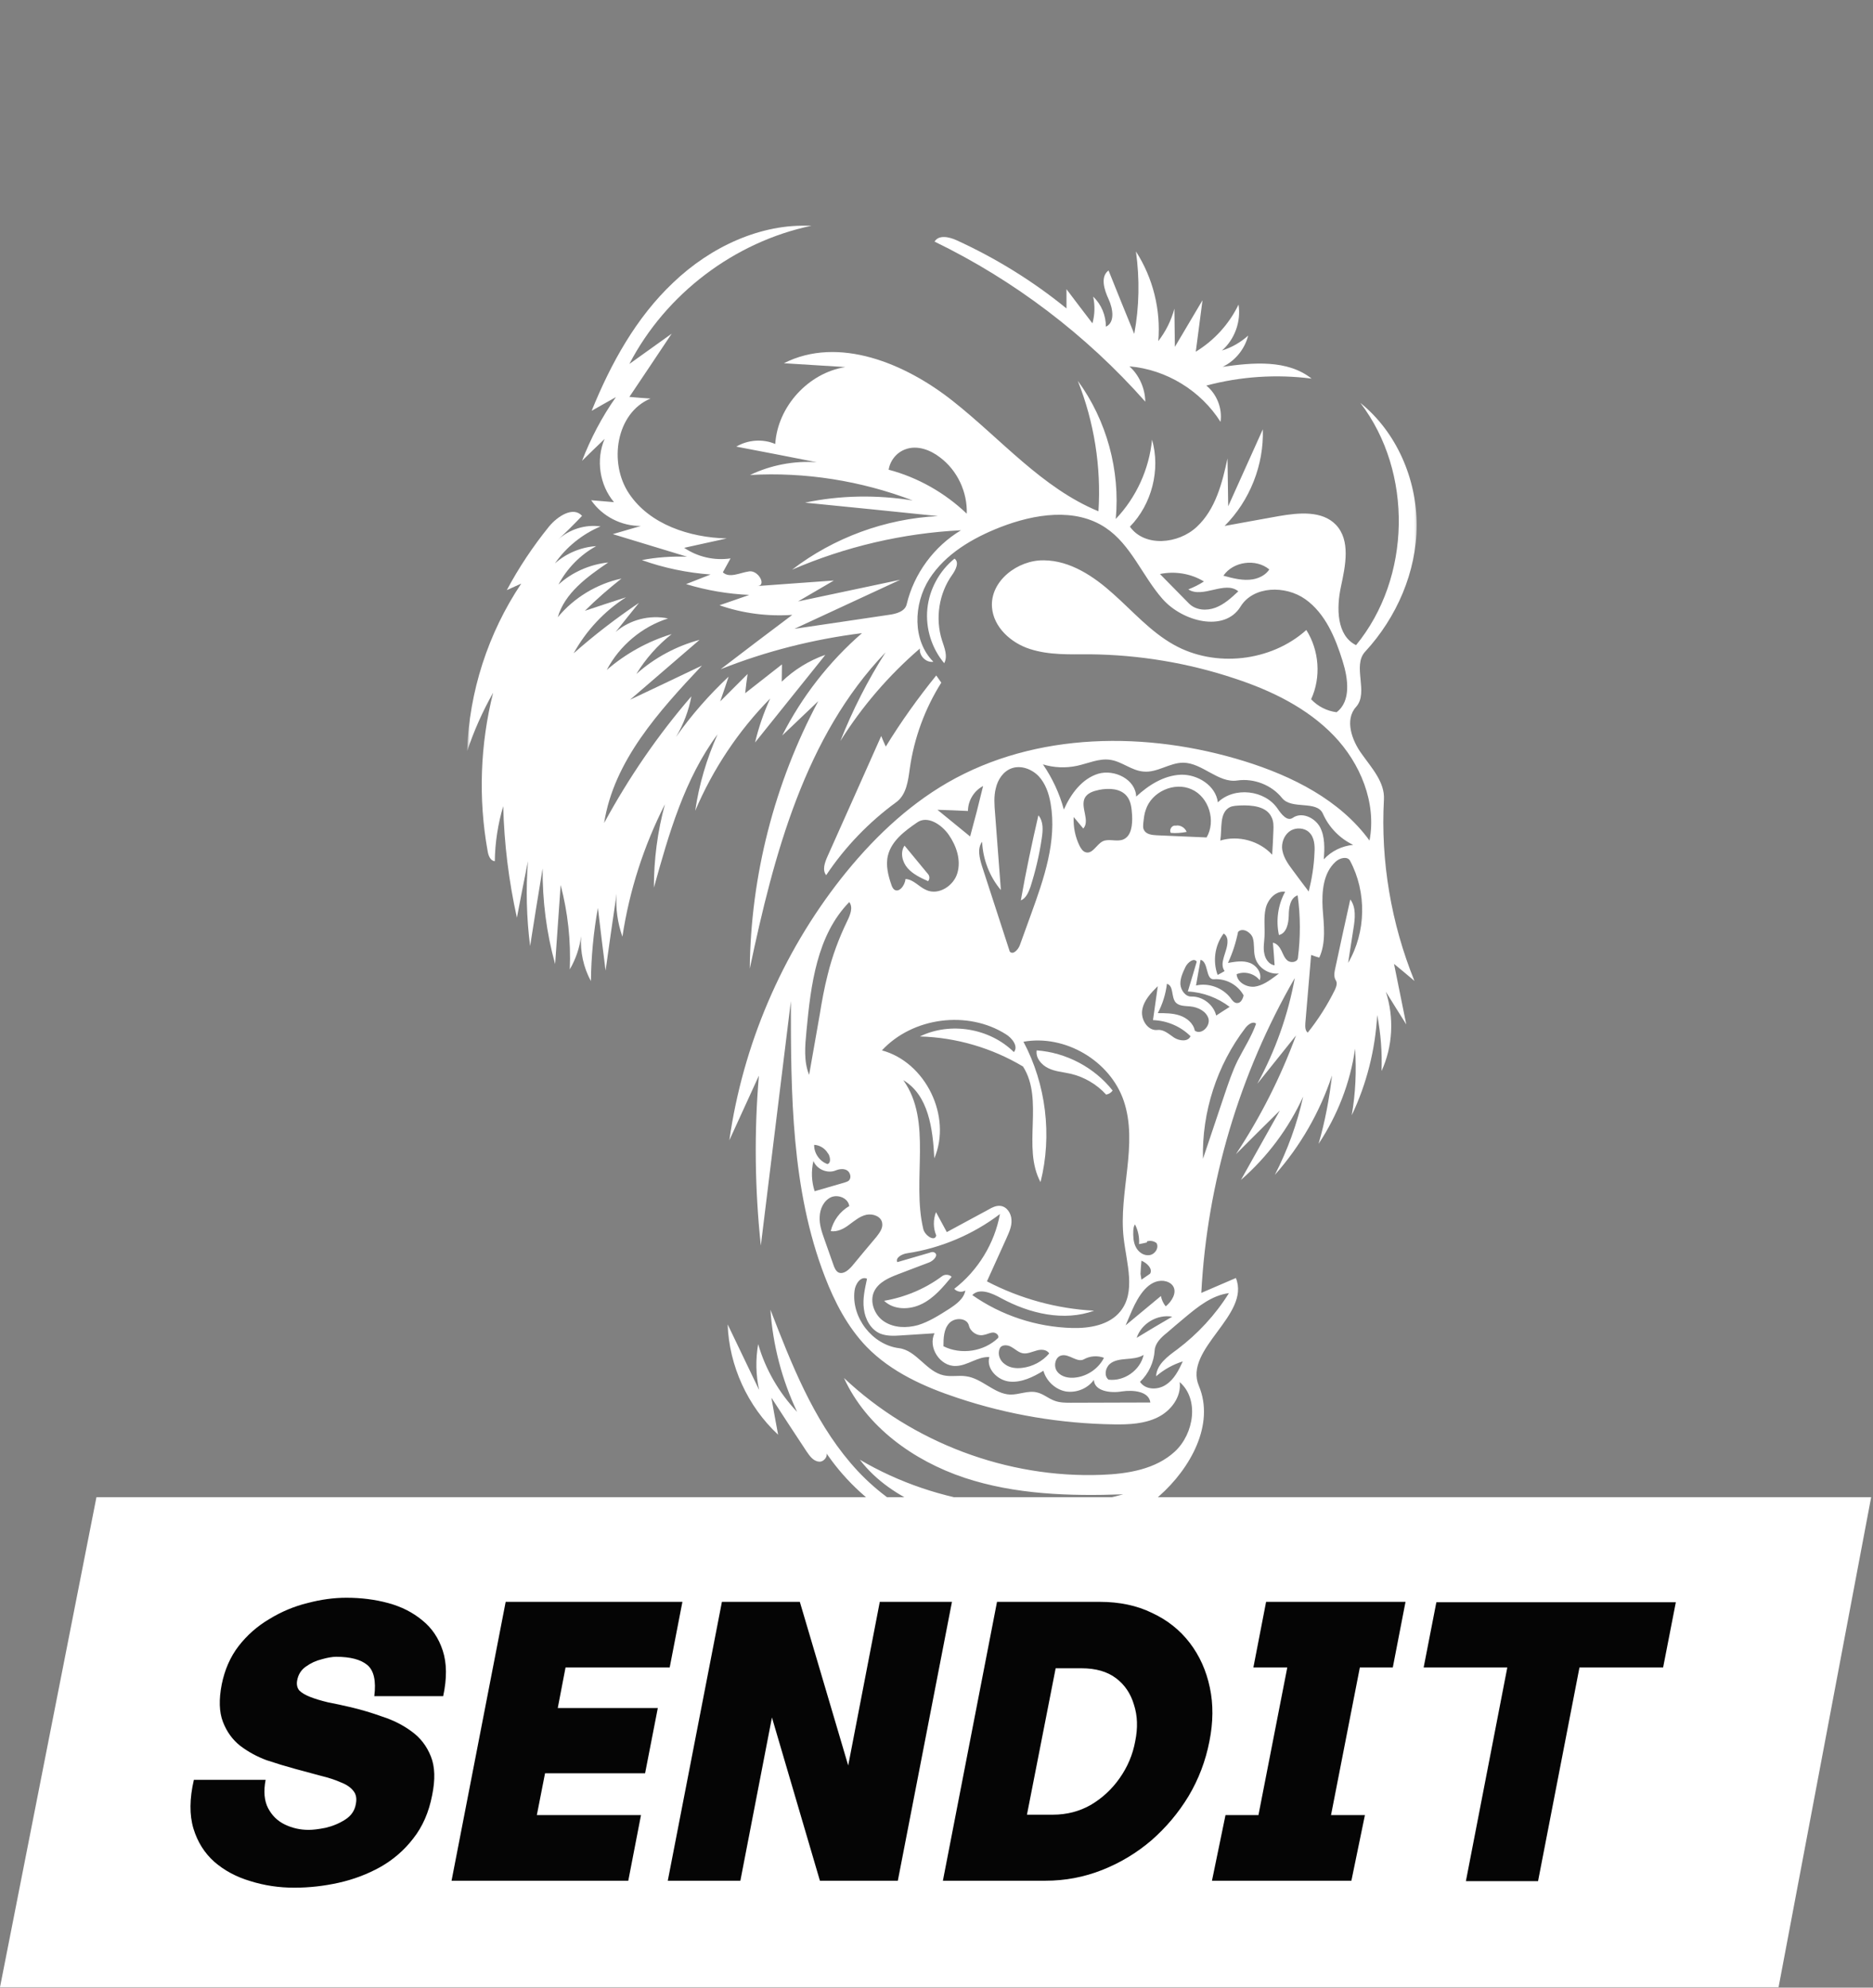 <svg width="508" height="539" viewBox="0 0 508 539" fill="none" xmlns="http://www.w3.org/2000/svg">
<rect x="0" y="0" width="508" height="539" fill="#808080" stroke="none"/>
<mask id="mask0_1372_10670" style="mask-type:luminance" maskUnits="userSpaceOnUse" x="156" y="60" width="229" height="362">
<path d="M156.967 60.536H384.626V421.176H156.967V60.536Z" fill="white"/>
</mask>
<g mask="url(#mask0_1372_10670)">
<path d="M227.922 200.954C231.248 192.547 235.354 184.467 240.179 176.905C218.343 199.651 209.87 231.781 203.355 262.678C203.611 237.451 210.067 212.36 221.93 190.137C218.67 193.266 215.41 196.325 212.149 199.455C217.498 188.899 224.863 179.446 233.789 171.692C220.688 173.323 207.787 176.578 195.466 181.468C201.921 176.512 208.371 171.627 214.892 166.737C208.24 167.195 201.463 166.344 195.139 164.131C197.876 163.22 200.552 162.239 203.224 161.328C197.423 161.066 191.622 160.09 186.083 158.395C188.296 157.55 190.515 156.634 192.729 155.789C186.41 155.331 180.085 154.028 174.088 151.879C178.128 151.095 182.234 150.833 186.344 150.964C179.627 148.946 172.916 146.858 166.204 144.841C168.745 144.121 171.286 143.341 173.826 142.622C168.549 142.687 163.336 140.016 160.338 135.649C162.421 135.845 164.509 135.976 166.531 136.172C162.617 131.543 161.575 124.635 163.985 119.03C161.902 120.982 159.88 123.005 157.862 124.962C160.207 118.9 163.271 113.033 167.049 107.69C164.836 108.928 162.617 110.165 160.468 111.403C165.681 98.563 172.523 86.116 182.626 76.597C192.663 67.017 206.223 60.567 220.104 61.216C199.184 65.583 180.543 79.726 170.702 98.694C174.546 95.957 178.324 93.22 182.173 90.483C178.324 96.219 174.546 101.954 170.702 107.625C172.654 107.821 174.546 107.947 176.438 108.077C167.115 111.926 164.966 125.48 170.637 133.888C176.241 142.229 186.993 145.751 197.096 146.013C193.252 146.858 189.403 147.709 185.559 148.554C189.212 151.029 193.77 152.071 198.137 151.422C197.423 152.659 196.769 153.962 196.055 155.2C197.876 156.896 200.744 155.265 203.224 154.938C205.699 154.616 207.979 158.787 205.438 158.918C212.346 158.395 219.254 157.937 226.167 157.419C222.906 159.306 219.711 161.197 216.451 163.089C225.709 161.132 234.896 159.175 244.153 157.223C234.574 161.655 225.055 166.088 215.475 170.515C224.013 169.277 232.551 167.974 241.024 166.737C243.046 166.475 245.456 165.826 245.914 163.869C247.866 155.592 253.34 148.161 260.641 143.794C244.933 144.579 229.291 148.227 214.826 154.486C226.101 145.817 240.113 140.665 254.387 139.95C242.327 138.713 230.337 137.475 218.343 136.303C227.922 134.28 237.894 134.149 247.544 135.714C233.527 130.371 218.408 127.956 203.42 128.806C209.025 126.134 215.344 124.897 221.538 125.35C214.237 123.916 207.003 122.482 199.702 121.113C202.897 119.227 206.937 118.965 210.263 120.399C210.912 110.231 219.254 101.104 229.291 99.539C223.752 99.217 218.212 98.825 212.607 98.498C227.404 91.001 245.522 98.498 258.492 108.797C271.463 119.03 282.607 132.323 297.922 138.647C298.707 126.587 296.75 114.402 292.317 103.257C300.141 113.944 303.854 127.568 302.616 140.73C308.156 134.929 311.678 127.241 312.458 119.227C314.802 127.372 312.392 136.755 306.46 142.818C310.435 148.423 319.627 147.578 324.643 142.818C329.664 138.124 331.491 131.02 332.925 124.308C332.99 128.61 333.05 132.912 333.116 137.279C336.245 130.305 339.375 123.397 342.504 116.424C342.831 126.069 338.982 135.779 332.14 142.622C337.03 141.711 341.916 140.861 346.871 139.95C352.214 139.04 358.539 138.386 362.317 142.295C366.357 146.531 364.923 153.379 363.686 159.114C362.448 164.91 362.513 172.342 367.791 174.948C382.784 156.699 383.303 128.021 368.964 109.255C378.739 117.139 384.279 129.848 384.218 142.491C384.218 155.069 378.805 167.456 370.267 176.709C366.684 180.553 371.313 187.787 367.791 191.702C364.662 195.153 366.619 200.758 369.356 204.476C372.028 208.255 375.615 212.098 375.353 216.793C374.438 233.476 377.305 250.421 383.63 265.998C381.803 264.434 379.982 262.939 378.09 261.375C379.197 266.849 380.304 272.323 381.411 277.797C379.59 274.863 377.698 271.93 375.871 268.931C378.156 275.905 377.763 283.794 374.699 290.44C374.895 285.358 374.503 280.272 373.527 275.256C373.004 284.639 370.659 293.962 366.619 302.435C367.66 296.503 367.922 290.44 367.53 284.377C366.227 293.569 362.775 302.435 357.623 310.188C359.384 304.13 360.556 297.871 361.276 291.612C358.016 301.519 352.672 310.842 345.764 318.595C349.216 311.883 351.822 304.714 353.452 297.348C349.543 305.951 343.742 313.71 336.572 319.963C340.094 313.644 343.611 307.385 347.133 301.131C343.153 305.041 339.179 309.015 335.204 312.99C341.85 302.953 347.324 292.136 351.5 280.795C347.978 285.162 344.522 289.529 341.005 293.897C345.89 284.966 349.347 275.256 351.173 265.218C336.18 291.16 327.38 320.683 325.821 350.599C328.945 349.23 332.074 347.927 335.204 346.559C339.244 356.661 320.93 365.783 325.166 375.82C329.534 386.25 322.887 398.179 314.415 405.671C301.379 417.011 283.387 422.42 266.311 420.141C249.235 417.861 233.271 407.89 223.752 393.485C224.989 394.33 223.621 396.549 222.121 396.353C220.562 396.222 219.581 394.788 218.735 393.55C215.541 388.726 212.346 383.84 209.221 379.015C209.805 382.341 210.394 385.661 211.043 389.053C202.766 381.36 197.75 370.346 197.358 359.137C200.225 365.069 203.028 371 205.896 376.927C204.98 372.822 204.92 368.585 205.634 364.48C207.591 371.322 211.304 377.712 216.195 382.859C212.084 374.19 209.609 364.742 208.96 355.162C214.63 369.823 220.496 384.751 230.659 396.68C240.828 408.669 256.274 417.338 271.85 415.255C257.582 411.733 242.131 407.497 233.205 395.83C254.452 408.342 280.846 411.799 304.634 405.218C290.104 405.736 275.307 405.283 261.556 400.72C247.736 396.091 234.961 386.899 228.904 373.672C247.479 391.201 273.224 400.916 298.773 399.935C305.877 399.674 313.434 398.436 318.651 393.616C323.863 388.791 325.297 379.408 319.954 374.779C320.472 378.754 317.605 382.597 313.957 384.358C310.37 386.119 306.199 386.316 302.159 386.25C287.754 386.054 273.415 383.644 259.73 379.081C250.669 376.082 241.678 372.042 235.027 365.199C229.88 359.851 226.358 353.074 223.686 346.101C214.63 322.575 214.499 296.699 214.499 271.477C211.762 293.569 209.09 315.662 206.353 337.759C204.723 322.444 204.527 306.998 205.83 291.678C203.159 297.544 200.487 303.345 197.815 309.212C201.463 283.467 212.024 258.703 228.119 238.236C236.204 228.002 245.718 218.75 256.993 212.229C280.977 198.413 311.089 198.217 337.548 206.428C350.519 210.468 363.424 216.923 371.444 227.937C373.396 217.703 368.964 206.951 361.729 199.455C354.494 191.958 344.849 187.269 334.942 184.009C322.299 179.773 308.936 177.559 295.578 177.428C290.104 177.428 284.564 177.685 279.347 175.994C274.2 174.364 269.44 170.062 269.048 164.654C268.53 157.55 276.026 151.814 283.13 151.945C290.3 152.01 296.685 156.307 301.962 161.066C307.311 165.826 312.065 171.3 318.324 174.817C329.534 181.141 344.718 179.446 354.302 170.842C357.819 176.382 358.343 183.682 355.606 189.614C357.427 191.571 359.907 192.809 362.513 193.136C366.488 190.137 365.643 184.009 364.144 179.249C362.186 172.93 359.449 166.344 354.041 162.5C348.632 158.657 339.898 158.853 336.442 164.523C332.074 171.562 320.669 168.563 315.26 162.37C309.786 156.116 306.722 147.643 299.814 143.08C291.603 137.606 280.585 139.362 271.332 142.949C263.836 145.882 256.404 150.184 252.037 157.026C247.736 163.803 247.414 173.71 253.149 179.446C251.192 179.773 249.235 177.816 249.496 175.863C241.089 183.098 233.789 191.571 227.922 200.954ZM333.05 261.113C335.008 260.786 337.096 260.393 338.982 261.113C340.874 261.827 342.373 263.981 341.654 265.807C340.22 263.981 337.548 263.261 335.4 264.177C335.531 266.325 338.006 267.759 340.22 267.563C342.373 267.301 344.265 265.933 346.021 264.63C346.283 264.434 346.61 264.177 346.871 263.981C343.938 264.308 340.939 262.22 340.351 259.352C339.963 257.656 340.285 255.895 339.767 254.27C339.179 252.706 336.965 251.468 335.792 252.706C335.204 255.639 334.293 258.441 333.05 261.113ZM253.406 314.102C253.018 306.148 251.846 296.961 244.999 292.915C253.018 304.13 247.217 319.838 250.412 333.261C250.8 335.022 253.537 336.848 253.929 335.022C253.084 332.999 253.084 330.72 253.864 328.698C254.84 330.524 255.821 332.35 256.797 334.111C260.575 332.089 264.359 330.001 268.137 327.983C269.113 327.395 270.225 326.876 271.332 327.007C273.093 327.198 274.265 329.025 274.331 330.786C274.462 332.547 273.677 334.172 272.962 335.802C271.201 339.716 269.44 343.56 267.679 347.469C276.675 352.163 286.647 354.9 296.75 355.424C288.539 358.417 279.216 356.204 271.528 352.033C269.048 350.664 265.662 349.165 263.705 351.187C271.594 356.727 281.108 359.851 290.753 360.113C295.512 360.244 300.855 359.333 303.854 355.615C308.156 350.337 305.55 342.584 304.765 335.736C303.331 323.354 308.81 310.319 304.765 298.46C301.052 287.638 288.866 280.468 277.586 282.491C283.714 294.027 285.41 307.909 282.215 320.552C277.133 311.169 283.256 298.264 277.46 289.202C269.048 284.186 259.338 281.318 249.496 281.057C257.773 277.017 268.464 278.838 274.98 285.293C276.283 283.794 274.527 281.51 272.831 280.468C262.467 273.887 247.544 275.839 239.198 284.835C251.061 288.03 258.231 302.762 253.406 314.102ZM269.898 220.702C270.416 227.544 270.94 234.457 271.463 241.365C268.399 237.713 266.573 233.023 266.376 228.264C265.008 230.09 265.662 232.631 266.311 234.779C268.857 242.538 271.332 250.291 273.873 258.049C274.784 259.025 276.152 257.526 276.61 256.288C277.586 253.551 278.632 250.749 279.609 248.012C283.13 238.301 286.713 228.068 284.952 217.899C284.499 215.228 283.583 212.491 281.696 210.468C279.805 208.516 276.806 207.409 274.265 208.385C272.047 209.231 270.613 211.449 270.094 213.729C269.506 215.947 269.702 218.357 269.898 220.702ZM246.045 339.847C244.677 340.038 242.785 341.019 243.373 342.257C246.302 341.407 249.169 340.561 252.103 339.716C252.561 339.52 253.149 339.389 253.537 339.716C254.583 340.365 253.215 341.864 252.037 342.322C249.235 343.364 246.432 344.471 243.63 345.517C241.089 346.493 238.352 347.665 237.115 350.141C235.746 352.943 237.18 356.661 239.786 358.352C242.458 360.113 245.914 360.178 248.978 359.333C251.972 358.417 254.714 356.661 257.385 354.966C259.272 353.728 261.426 352.229 261.818 349.945C260.902 350.533 259.534 350.337 258.819 349.492C265.204 344.601 269.767 337.17 271.201 329.221C263.901 334.76 255.167 338.473 246.045 339.847ZM320.93 206.821C317.217 206.821 313.891 209.558 310.244 209.231C306.984 209.034 304.312 206.494 301.117 206.041C298.118 205.583 295.12 207.017 292.121 207.666C289.057 208.32 285.802 208.189 282.869 207.279C285.41 210.992 287.367 215.162 288.539 219.53C290.426 215.293 293.424 211.188 297.857 209.819C302.289 208.516 308.025 211.384 308.156 216.013C311.547 212.883 315.652 210.277 320.276 210.081C324.839 209.95 329.73 213.014 330.313 217.572C334.746 213.271 343.088 214.186 346.544 219.333C347.52 220.767 349.085 222.79 350.584 221.809C352.994 220.053 356.582 221.683 358.016 224.289C359.384 226.895 359.253 230.025 359.057 233.023C361.08 230.805 364.013 229.371 367.011 229.109C363.359 227.353 360.425 224.355 358.795 220.636C357.105 216.923 350.323 219.66 347.717 216.4C344.914 212.883 340.094 210.992 335.596 211.646C330.444 212.425 326.143 206.886 320.93 206.821ZM259.272 370.412C254.97 370.608 251.584 365.33 253.471 361.547C250.412 361.743 247.348 361.939 244.284 362.135C242.392 362.266 240.44 362.332 238.679 361.612C236.138 360.505 234.639 357.703 234.312 354.966C233.92 352.229 234.574 349.492 235.157 346.755C233.462 345.97 231.968 348.189 231.771 350.01C230.856 357.245 236.591 364.676 243.826 365.587C248.586 366.175 251.257 371.977 255.952 372.953C257.969 373.41 260.057 372.887 262.075 373.214C266.376 373.803 269.637 377.974 273.938 378.17C276.414 378.235 278.829 376.993 281.239 377.581C283 377.974 284.368 379.277 286.064 379.86C287.492 380.384 288.992 380.384 290.491 380.384C297.661 380.384 304.83 380.318 312 380.318C311.612 377.254 307.311 376.862 304.247 377.32C301.183 377.843 296.815 377.254 296.685 374.19C294.989 376.54 291.925 377.778 289.057 377.32C286.255 376.801 283.779 374.517 283 371.715C280.197 373.41 277.068 374.975 273.807 374.648C270.547 374.321 267.423 371.131 268.333 368.002C265.204 367.806 262.402 370.346 259.272 370.412ZM362.317 265.867C361.663 264.891 361.925 263.588 362.186 262.416C363.49 256.223 364.858 250.099 366.227 243.906C367.857 246.054 367.53 249.118 367.077 251.855C366.619 254.919 366.096 258.049 365.643 261.113C370.528 252.771 370.724 241.949 366.161 233.411C365.447 232.108 363.359 232.631 362.252 233.672C358.861 236.736 358.473 241.818 358.73 246.316C359.057 250.814 359.711 255.573 357.819 259.679C357.105 259.483 356.32 259.221 355.606 258.96C355.082 265.153 354.559 271.281 354.041 277.404C353.975 278.385 353.975 279.492 354.69 280.015C357.558 276.428 360.038 272.519 362.056 268.413C362.448 267.563 362.775 266.587 362.317 265.867ZM248.717 223.051C245.391 225.331 241.809 228.002 240.828 231.977C240.179 234.649 240.893 237.451 241.809 240.062C241.94 240.45 242.131 240.842 242.458 241.169C243.761 242.276 245.456 240.128 245.587 238.367C247.736 238.432 249.235 240.515 251.257 241.365C254.583 242.865 258.689 240.193 259.665 236.736C260.706 233.215 259.403 229.371 257.32 226.372C255.363 223.57 251.519 221.029 248.717 223.051ZM327.254 227.092C329.861 222.659 327.903 216.139 323.209 214.056C318.52 211.902 312.327 214.705 310.762 219.595C310.37 220.636 310.244 221.809 310.113 222.986C310.048 223.701 309.917 224.485 310.304 225.134C310.893 226.241 312.392 226.438 313.695 226.503C318.193 226.699 322.757 226.895 327.254 227.092ZM293.817 224.677C292.971 223.635 292.056 222.594 291.211 221.552C291.08 224.224 291.603 226.895 292.775 229.305C293.168 230.09 293.686 230.935 294.536 231.132C296.358 231.59 297.404 228.978 299.095 228.133C300.725 227.353 302.813 228.329 304.569 227.675C306.918 226.765 307.18 223.57 307.049 221.029C306.918 219.203 306.787 217.316 305.615 215.882C303.92 213.794 300.79 213.663 298.118 214.186C296.554 214.513 294.924 215.032 294.209 216.4C292.971 218.941 295.708 222.528 293.817 224.677ZM225.316 333.85C225.97 331.047 227.792 328.501 230.337 327.068C230.076 324.919 227.339 323.812 225.382 324.658C223.43 325.573 222.383 327.787 222.318 329.935C222.187 332.089 222.906 334.111 223.621 336.129C224.406 338.413 225.251 340.692 226.036 342.971C226.297 343.756 226.685 344.667 227.404 345.059C228.773 345.643 230.141 344.405 231.117 343.298C233.271 340.692 235.484 338.021 237.698 335.414C238.548 334.302 239.525 333.065 239.263 331.631C239.006 329.875 236.788 329.025 234.961 329.417C233.205 329.81 231.771 331.047 230.337 332.089C228.904 333.196 227.143 334.111 225.316 333.85ZM254.97 124.047C252.299 121.964 248.717 120.66 245.587 121.833C243.177 122.678 241.416 124.897 241.024 127.372C248.913 129.455 256.274 133.626 262.205 139.296C262.402 133.435 259.665 127.568 254.97 124.047ZM309.197 374.714C310.631 376.927 314.022 376.993 316.236 375.493C318.455 374.059 319.692 371.584 320.799 369.174C318.128 370.019 315.652 371.388 313.564 373.214C313.695 370.019 316.694 367.806 319.3 365.914C324.839 361.743 329.664 356.531 333.312 350.664C328.688 351.248 324.839 354.377 321.257 357.376C319.627 358.744 318.062 360.047 316.498 361.416C314.933 362.654 313.303 364.218 313.172 366.175C312.981 369.37 311.547 372.5 309.197 374.714ZM229.814 249.707C230.594 248.077 231.444 246.054 230.337 244.62C221.538 253.616 219.908 267.11 218.735 279.557C218.343 283.598 217.951 287.768 219.45 291.482C220.431 286.073 221.342 280.599 222.318 275.19C222.906 271.543 223.555 267.955 224.471 264.373C225.709 259.287 227.535 254.401 229.814 249.707ZM344.849 221.552C343.48 218.619 339.506 218.292 336.311 218.423C335.4 218.488 334.424 218.488 333.574 218.881C330.64 220.375 331.491 224.677 330.968 227.937C335.858 226.438 341.588 228.002 345.045 231.781C345.176 229.632 345.307 227.419 345.372 225.265C345.437 223.962 345.437 222.659 344.849 221.552ZM342.962 253.943C342.897 255.443 342.57 257.007 342.897 258.507C343.153 260.071 344.2 261.571 345.699 261.762C345.568 259.744 345.437 257.722 345.241 255.639C346.348 255.835 347.068 256.811 347.586 257.853C348.044 258.829 348.436 259.941 349.347 260.59C350.323 261.178 351.887 260.851 352.018 259.81C352.738 254.14 352.738 248.469 351.953 242.799C349.935 243.448 349.543 246.12 349.543 248.273C349.477 250.421 348.954 253.093 346.871 253.551C346.021 249.576 346.61 245.34 348.567 241.818C346.021 241.496 343.873 243.841 343.284 246.316C342.7 248.791 343.088 251.403 342.962 253.943ZM326.273 314.233C328.23 308.432 330.183 302.631 332.14 296.764C333.181 293.7 334.228 290.571 335.662 287.638C337.352 284.317 339.44 281.122 340.678 277.6C339.833 276.82 338.529 277.797 337.81 278.707C330.057 288.81 325.946 301.584 326.273 314.233ZM355.017 225.658C353.779 224.485 351.626 224.355 350.127 225.2C348.567 226.11 347.717 227.937 347.717 229.698C347.782 232.042 349.216 234.13 350.65 236.017C352.084 237.974 353.518 239.866 354.951 241.753C355.797 238.367 356.385 234.845 356.516 231.262C356.647 229.305 356.516 227.026 355.017 225.658ZM322.299 159.829C323.798 159.24 325.232 158.526 326.535 157.68C323.018 155.527 318.651 154.813 314.606 155.658C317.217 158.329 319.889 161.001 322.495 163.673C324.321 165.499 327.254 165.695 329.664 164.785C332.074 163.869 333.966 162.108 335.858 160.352C332.271 157.353 326.208 162.37 322.299 159.829ZM270.743 362.784C271.005 362.005 270.029 361.285 269.244 361.35C268.399 361.416 267.614 361.874 266.769 362.005C265.073 362.397 263.187 361.159 262.794 359.464C262.271 357.31 258.95 357.18 257.451 358.81C255.952 360.44 255.886 362.85 255.886 365.069C260.706 367.479 266.9 366.503 270.743 362.784ZM324.06 279.492C325.821 280.73 328.296 278.32 327.773 276.232C327.189 274.214 324.905 273.102 322.822 272.911C321.388 272.78 319.758 272.846 318.842 271.799C317.605 270.3 318.389 267.301 316.498 266.783C316.171 269.52 315.325 272.257 314.022 274.732C316.04 274.732 318.128 274.732 320.02 275.387C321.906 276.036 323.667 277.469 324.06 279.492ZM316.171 354.246C317.866 352.878 319.3 350.468 318.128 348.707C317.539 347.862 316.563 347.469 315.587 347.338C311.481 346.951 308.744 351.444 307.049 355.293C306.46 356.661 305.877 358.03 305.288 359.398C308.483 356.727 311.678 354.116 314.868 351.444C315.064 352.49 315.522 353.467 316.171 354.246ZM287.95 367.544C286.189 367.871 285.606 370.543 286.778 371.977C287.885 373.41 289.973 373.803 291.794 373.541C294.989 373.149 297.988 371.066 299.422 368.198C297.661 367.544 295.643 367.675 294.013 368.585C292.187 369.632 290.038 367.086 287.95 367.544ZM312.719 276.624C313.172 273.56 313.564 270.496 314.022 267.432C312.131 269.258 310.178 271.346 309.786 273.953C309.394 276.559 311.351 279.623 313.957 279.296C315.652 279.1 317.086 280.468 318.455 281.384C319.889 282.294 322.233 282.556 322.887 280.991C320.216 278.32 316.498 276.755 312.719 276.624ZM262.532 219.922C259.795 219.791 256.993 219.66 254.256 219.595C257.189 222.005 260.188 224.42 263.121 226.83C264.359 222.332 265.531 217.769 266.638 213.145C264.163 214.448 262.532 217.12 262.532 219.922ZM271.136 365.718C270.482 367.217 271.201 369.043 272.57 369.954C273.873 370.935 275.568 371.131 277.199 370.935C280.066 370.608 282.738 369.174 284.564 367.021C283.91 365.914 282.346 365.848 281.108 366.241C279.87 366.568 278.567 367.217 277.329 366.955C276.152 366.699 275.307 365.783 274.2 365.199C273.158 364.611 271.528 364.611 271.136 365.718ZM220.949 323.027C223.686 322.248 226.358 321.463 229.034 320.683C229.422 320.552 229.88 320.421 230.207 320.16C230.986 319.445 230.659 318.011 229.814 317.423C228.969 316.839 227.726 316.97 226.75 317.357C224.536 318.338 221.538 317.161 220.622 314.816C219.973 317.553 220.104 320.421 220.949 323.027ZM324.387 267.241C327.773 266.456 331.556 267.825 333.705 270.562C334.162 271.216 334.746 272.061 335.596 271.995C336.572 271.995 337.096 270.823 337.292 269.913C335.727 267.045 332.467 265.284 329.207 265.545C326.927 265.676 327.838 260.851 325.624 260.263C325.232 262.547 324.774 264.891 324.387 267.241ZM333.508 273.037C330.248 270.562 326.273 269.062 322.168 268.866C322.953 266.194 323.798 263.523 324.578 260.786C323.863 259.614 322.102 260.982 321.519 262.22C320.799 263.719 320.085 265.284 320.15 266.914C320.276 268.544 321.519 270.3 323.144 270.235C326.208 270.169 329.141 272.453 329.861 275.387C331.033 274.602 332.271 273.822 333.508 273.037ZM331.813 156.116C334.424 156.83 337.161 157.55 339.833 157.092C341.588 156.765 343.284 155.92 344.265 154.42C340.678 151.422 334.484 152.201 331.813 156.116ZM300.659 374.125C304.896 374.648 309.263 371.584 310.178 367.413C308.81 368.263 307.114 368.389 305.484 368.52C303.92 368.651 302.159 368.847 300.986 369.889C299.749 371 299.422 373.149 300.659 374.125ZM332.14 263.327C330.51 261.047 332.99 258.049 332.925 255.246C332.925 254.401 332.598 253.551 331.878 253.158C329.468 256.353 328.88 260.655 330.248 264.373C330.902 264.046 331.491 263.719 332.14 263.327ZM311.089 336.914C310.37 337.105 309.655 337.236 308.936 337.367C309.066 335.545 308.679 333.653 307.829 332.023C307.502 332.481 307.436 333.065 307.376 333.653C307.311 335.153 307.376 336.783 308.025 338.086C308.679 339.454 310.113 340.561 311.678 340.365C313.172 340.234 314.415 338.473 313.695 337.105C312.981 336.521 311.934 336.325 311.024 336.652M308.287 362.784C311.481 360.832 314.671 358.941 317.932 357.049C313.891 356.334 309.59 358.875 308.287 362.784ZM224.602 312.859C223.882 311.491 222.383 310.515 220.818 310.449C220.753 312.668 222.252 314.882 224.406 315.662C225.447 315.405 225.185 313.775 224.667 312.859M309.328 345.452C309.394 345.97 309.524 346.493 309.59 347.011C310.37 346.493 311.154 345.905 311.934 345.386C312.719 344.018 311.024 342.453 309.59 341.864C309.459 343.037 309.394 344.274 309.328 345.452Z" fill="white"/>
</g>
<path d="M318.843 223.897C320.086 223.635 321.389 224.42 321.842 225.592C320.408 225.854 318.974 225.985 317.54 225.854C317.022 225.003 317.867 223.7 318.843 223.897Z" fill="white"/>
<path d="M245.328 229.305C247.482 231.911 249.63 234.522 251.784 237.128C252.171 237.646 252.171 238.431 251.718 238.95C249.696 238.039 247.613 237.063 246.179 235.433C244.679 233.737 244.091 231.131 245.328 229.305Z" fill="white"/>
<path d="M239.788 352.745C245.458 351.769 250.932 349.49 255.561 346.033C256.275 345.515 257.452 345.575 258.101 346.23C255.757 349.032 253.342 351.965 250.021 353.595C246.761 355.225 242.459 355.291 239.788 352.745Z" fill="white"/>
<path d="M282.543 227.354C281.889 231.847 280.847 236.214 279.479 240.515C278.955 241.949 278.306 243.579 276.873 244.168C278.241 236.41 279.871 228.722 281.632 221.095C283.066 222.79 282.87 225.2 282.543 227.354Z" fill="white"/>
<path d="M300.012 296.828C297.466 294.025 294.015 292.003 290.302 291.157C288.279 290.699 286.126 290.569 284.304 289.658C282.413 288.742 280.848 286.856 281.175 284.833C289.19 285.422 296.817 289.462 301.768 295.721C301.38 296.304 300.726 296.697 300.012 296.828Z" fill="white"/>
<path d="M255.494 173.642C256.148 175.665 257.124 177.944 256.083 179.835C252.691 175.795 250.996 170.387 251.519 165.104C252.037 159.826 254.774 154.81 258.885 151.484C260.253 152.46 259.207 154.548 258.231 155.917C254.649 160.933 253.602 167.71 255.494 173.642Z" fill="white"/>
<path d="M253.93 183.163C254.388 183.812 254.841 184.466 255.299 185.115C250.866 192.153 247.933 200.108 246.761 208.384C246.303 211.71 245.85 215.488 243.113 217.506C235.682 222.92 229.161 229.697 224.08 237.324C222.973 235.956 223.687 233.933 224.407 232.303C229.292 221.42 234.117 210.533 239.007 199.585C239.395 200.561 239.787 201.476 240.245 202.452C244.351 195.741 248.979 189.286 253.93 183.163Z" fill="white"/>
<path d="M318.652 94.064C321.128 89.828 323.668 85.657 326.144 81.421C325.56 86.115 324.906 90.744 324.322 95.367C329.273 92.369 333.379 87.876 335.92 82.593C336.639 87.156 334.878 92.047 331.427 95.045C334.033 94.26 336.508 92.827 338.531 91C337.615 94.653 335.009 97.848 331.618 99.473C339.834 98.301 349.152 97.455 355.738 102.668C346.218 101.43 336.443 102.084 327.19 104.559C330.058 106.904 331.557 110.748 331.034 114.401C325.691 105.928 316.303 100.192 306.331 99.347C309.002 101.757 310.567 105.339 310.632 108.927C294.663 90.869 275.112 76.012 253.472 65.517C254.584 63.63 257.387 64.214 259.404 65.129C270.096 70.015 280.133 76.208 289.255 83.639C289.255 81.879 289.255 80.183 289.255 78.422C291.604 81.552 293.949 84.616 296.293 87.68C296.947 85.33 297.013 82.855 296.49 80.445C298.708 82.528 299.946 85.526 299.946 88.59C302.487 87.418 301.833 83.639 300.661 81.094C299.488 78.553 298.381 75.036 300.661 73.341C302.945 79.076 305.289 84.812 307.634 90.547C309.002 83.182 309.133 75.62 308.092 68.189C312.72 75.358 314.869 84.027 314.154 92.499C316.172 89.893 317.671 86.895 318.521 83.7C318.587 87.156 318.587 90.613 318.652 94.064Z" fill="white"/>
<mask id="mask1_1372_10670" style="mask-type:luminance" maskUnits="userSpaceOnUse" x="126" y="137" width="98" height="130">
<path d="M126.704 137.816H223.943V266.616H126.704V137.816Z" fill="white"/>
</mask>
<g mask="url(#mask1_1372_10670)">
<path d="M187.517 188.831C186.797 192.741 185.363 196.454 183.346 199.845C187.517 193.913 192.337 188.439 197.62 183.483C196.9 185.702 196.12 187.916 195.335 190.2C197.816 187.719 200.291 185.244 202.767 182.769C202.505 184.464 202.309 186.22 202.112 187.981C205.438 185.375 208.764 182.769 212.084 180.162C212.084 181.727 212.024 183.292 212.024 184.852C215.41 181.596 219.45 179.116 223.883 177.556C217.498 185.506 211.108 193.455 204.789 201.344C205.765 197.239 207.134 193.264 208.895 189.415C200.291 198.149 193.383 208.514 188.558 219.854C189.6 212.684 191.688 205.711 194.621 199.125C185.625 211.251 181.389 226.173 177.349 240.709C177.349 233.086 178.325 225.459 180.347 218.093C174.612 229.368 170.702 241.493 168.811 254.006C167.508 250.288 166.919 246.248 167.246 242.339C166.204 249.312 165.223 256.22 164.247 263.193C163.533 257.523 162.813 251.853 162.164 246.183C160.987 252.703 160.338 259.415 160.273 266.061C158.25 262.348 157.339 258.112 157.601 253.875C157.209 257.005 156.167 260.069 154.537 262.871C154.864 255.178 154.014 247.42 152.062 239.994C151.538 247.164 151.081 254.268 150.562 261.437C148.213 252.965 147.106 244.23 147.171 235.496C145.999 242.469 144.892 249.508 143.78 256.547C142.804 248.92 142.608 241.166 143.197 233.539C142.155 238.626 141.174 243.707 140.198 248.854C137.984 238.882 136.741 228.784 136.485 218.616C135.051 223.436 134.266 228.523 134.201 233.539C132.963 233.408 132.44 231.974 132.249 230.737C129.703 216.594 130.226 201.862 133.748 187.85C130.88 192.937 128.53 198.215 126.704 203.689C127.227 187.589 132.379 171.69 141.37 158.261C140.067 158.85 138.764 159.434 137.461 160.022C140.721 153.894 144.565 148.159 148.932 142.75C151.211 140.013 155.448 137.211 157.863 139.882C155.775 142.096 153.626 144.249 151.342 146.332C154.406 143.53 158.773 142.161 162.879 142.75C157.928 144.838 153.561 148.355 150.497 152.787C153.561 150.05 157.601 148.355 161.707 148.093C157.405 150.443 153.752 154.156 151.473 158.523C155.186 155.132 160.011 153.049 164.967 152.526C159.297 156.37 153.168 160.802 151.277 167.388C155.644 162.105 161.837 158.327 168.549 156.893C165.098 159.63 161.772 162.498 158.642 165.627C162.356 164.389 166.074 163.152 169.787 161.975C163.855 165.758 158.97 171.036 155.578 177.164C161.183 172.208 167.115 167.65 173.309 163.474C171.221 166.085 169.072 168.691 166.984 171.363C170.828 168.037 176.242 166.669 181.193 167.71C174.154 169.929 168.026 175.076 164.574 181.662C169.721 177.229 175.719 173.904 182.174 171.946C178.39 174.945 175.13 178.598 172.589 182.769C177.479 178.402 183.411 175.207 189.731 173.511C183.477 178.925 177.152 184.333 170.894 189.742C177.349 186.678 183.864 183.614 190.385 180.484C178.717 192.871 166.466 206.36 163.855 223.175C170.506 210.924 178.39 199.387 187.517 188.831Z" fill="white"/>
</g>
<g style="mix-blend-mode:difference">
<path d="M482.389 538.878L507.5 406H26.157L0 538.878H482.389Z" fill="white"/>
<path d="M79.829 511.891C75.677 511.891 71.71 511.298 67.929 510.111C64.148 508.999 60.886 507.257 58.142 504.884C55.473 502.512 53.582 499.509 52.47 495.876C51.358 492.168 51.395 487.757 52.581 482.641H72.044C71.451 485.755 71.673 488.313 72.711 490.315C73.749 492.317 75.269 493.8 77.271 494.764C79.273 495.727 81.423 496.209 83.722 496.209C84.908 496.209 86.428 496.024 88.281 495.653C90.209 495.208 91.989 494.467 93.62 493.429C95.251 492.391 96.215 490.982 96.511 489.203C96.808 487.72 96.586 486.534 95.844 485.644C95.103 484.68 93.954 483.901 92.397 483.308C90.914 482.641 89.097 482.048 86.947 481.529C84.797 480.936 82.461 480.306 79.94 479.638C77.494 478.971 74.936 478.192 72.266 477.303C69.671 476.339 67.299 475.041 65.149 473.41C63.073 471.779 61.516 469.629 60.478 466.96C59.44 464.291 59.328 460.88 60.144 456.728C60.96 452.724 62.48 449.276 64.704 446.385C67.002 443.419 69.783 440.972 73.045 439.045C76.307 437.043 79.755 435.597 83.388 434.707C87.021 433.743 90.543 433.261 93.954 433.261C97.957 433.261 101.739 433.743 105.297 434.707C108.856 435.671 111.933 437.228 114.528 439.378C117.123 441.454 118.977 444.198 120.089 447.608C121.201 451.019 121.238 455.134 120.2 459.953H101.516C102.035 455.801 101.405 452.984 99.626 451.501C97.846 450.018 95.029 449.276 91.173 449.276C90.135 449.276 88.838 449.499 87.281 449.944C85.724 450.314 84.278 450.982 82.943 451.946C81.683 452.835 80.904 454.059 80.608 455.616C80.385 456.728 80.571 457.655 81.164 458.396C81.831 459.063 82.832 459.657 84.167 460.176C85.501 460.695 87.095 461.176 88.949 461.621C90.877 461.992 92.953 462.437 95.177 462.956C97.994 463.623 100.849 464.476 103.74 465.514C106.706 466.478 109.338 467.812 111.637 469.518C114.009 471.223 115.752 473.484 116.864 476.302C117.976 479.045 118.087 482.567 117.198 486.867C116.308 491.464 114.602 495.357 112.082 498.545C109.635 501.733 106.632 504.328 103.073 506.33C99.588 508.258 95.844 509.666 91.84 510.556C87.837 511.446 83.833 511.891 79.829 511.891ZM122.471 510L137.151 434.374H185.085L181.637 452.168H153.389L151.275 463.178H178.412L174.964 480.862H147.828L145.603 492.206H173.852L170.404 510H122.471ZM181.119 510L195.8 434.374H216.931L230.054 478.749L238.618 434.374H258.192L243.511 510H222.38L209.368 465.736L200.804 510H181.119ZM255.734 510L270.414 434.374H298.218C303.63 434.374 308.375 435.375 312.453 437.376C316.605 439.304 320.016 442.01 322.685 445.495C325.354 448.98 327.171 453.021 328.135 457.618C329.099 462.14 329.061 466.997 328.023 472.187C326.985 477.525 325.095 482.493 322.351 487.09C319.608 491.612 316.235 495.616 312.231 499.101C308.227 502.512 303.779 505.181 298.885 507.108C293.992 509.036 288.876 510 283.537 510H255.734ZM278.533 492.094H285.539C289.321 492.094 292.768 491.205 295.882 489.425C298.996 487.572 301.591 485.162 303.667 482.196C305.817 479.156 307.226 475.82 307.893 472.187C308.635 468.554 308.524 465.254 307.56 462.289C306.67 459.249 305.039 456.839 302.666 455.06C300.294 453.28 297.18 452.39 293.324 452.39H286.318L278.533 492.094ZM338.278 507.776L352.18 436.598H371.865L357.963 507.776H338.278ZM328.713 510L332.383 492.206H370.197L366.527 510H328.713ZM339.946 452.168L343.394 434.374H381.207L377.759 452.168H339.946ZM397.583 510.111L408.815 452.168H386.127L389.575 434.485H454.525L451.077 452.168H428.389L417.156 510.111H397.583Z" fill="#050505"/>
</g>
</svg>
